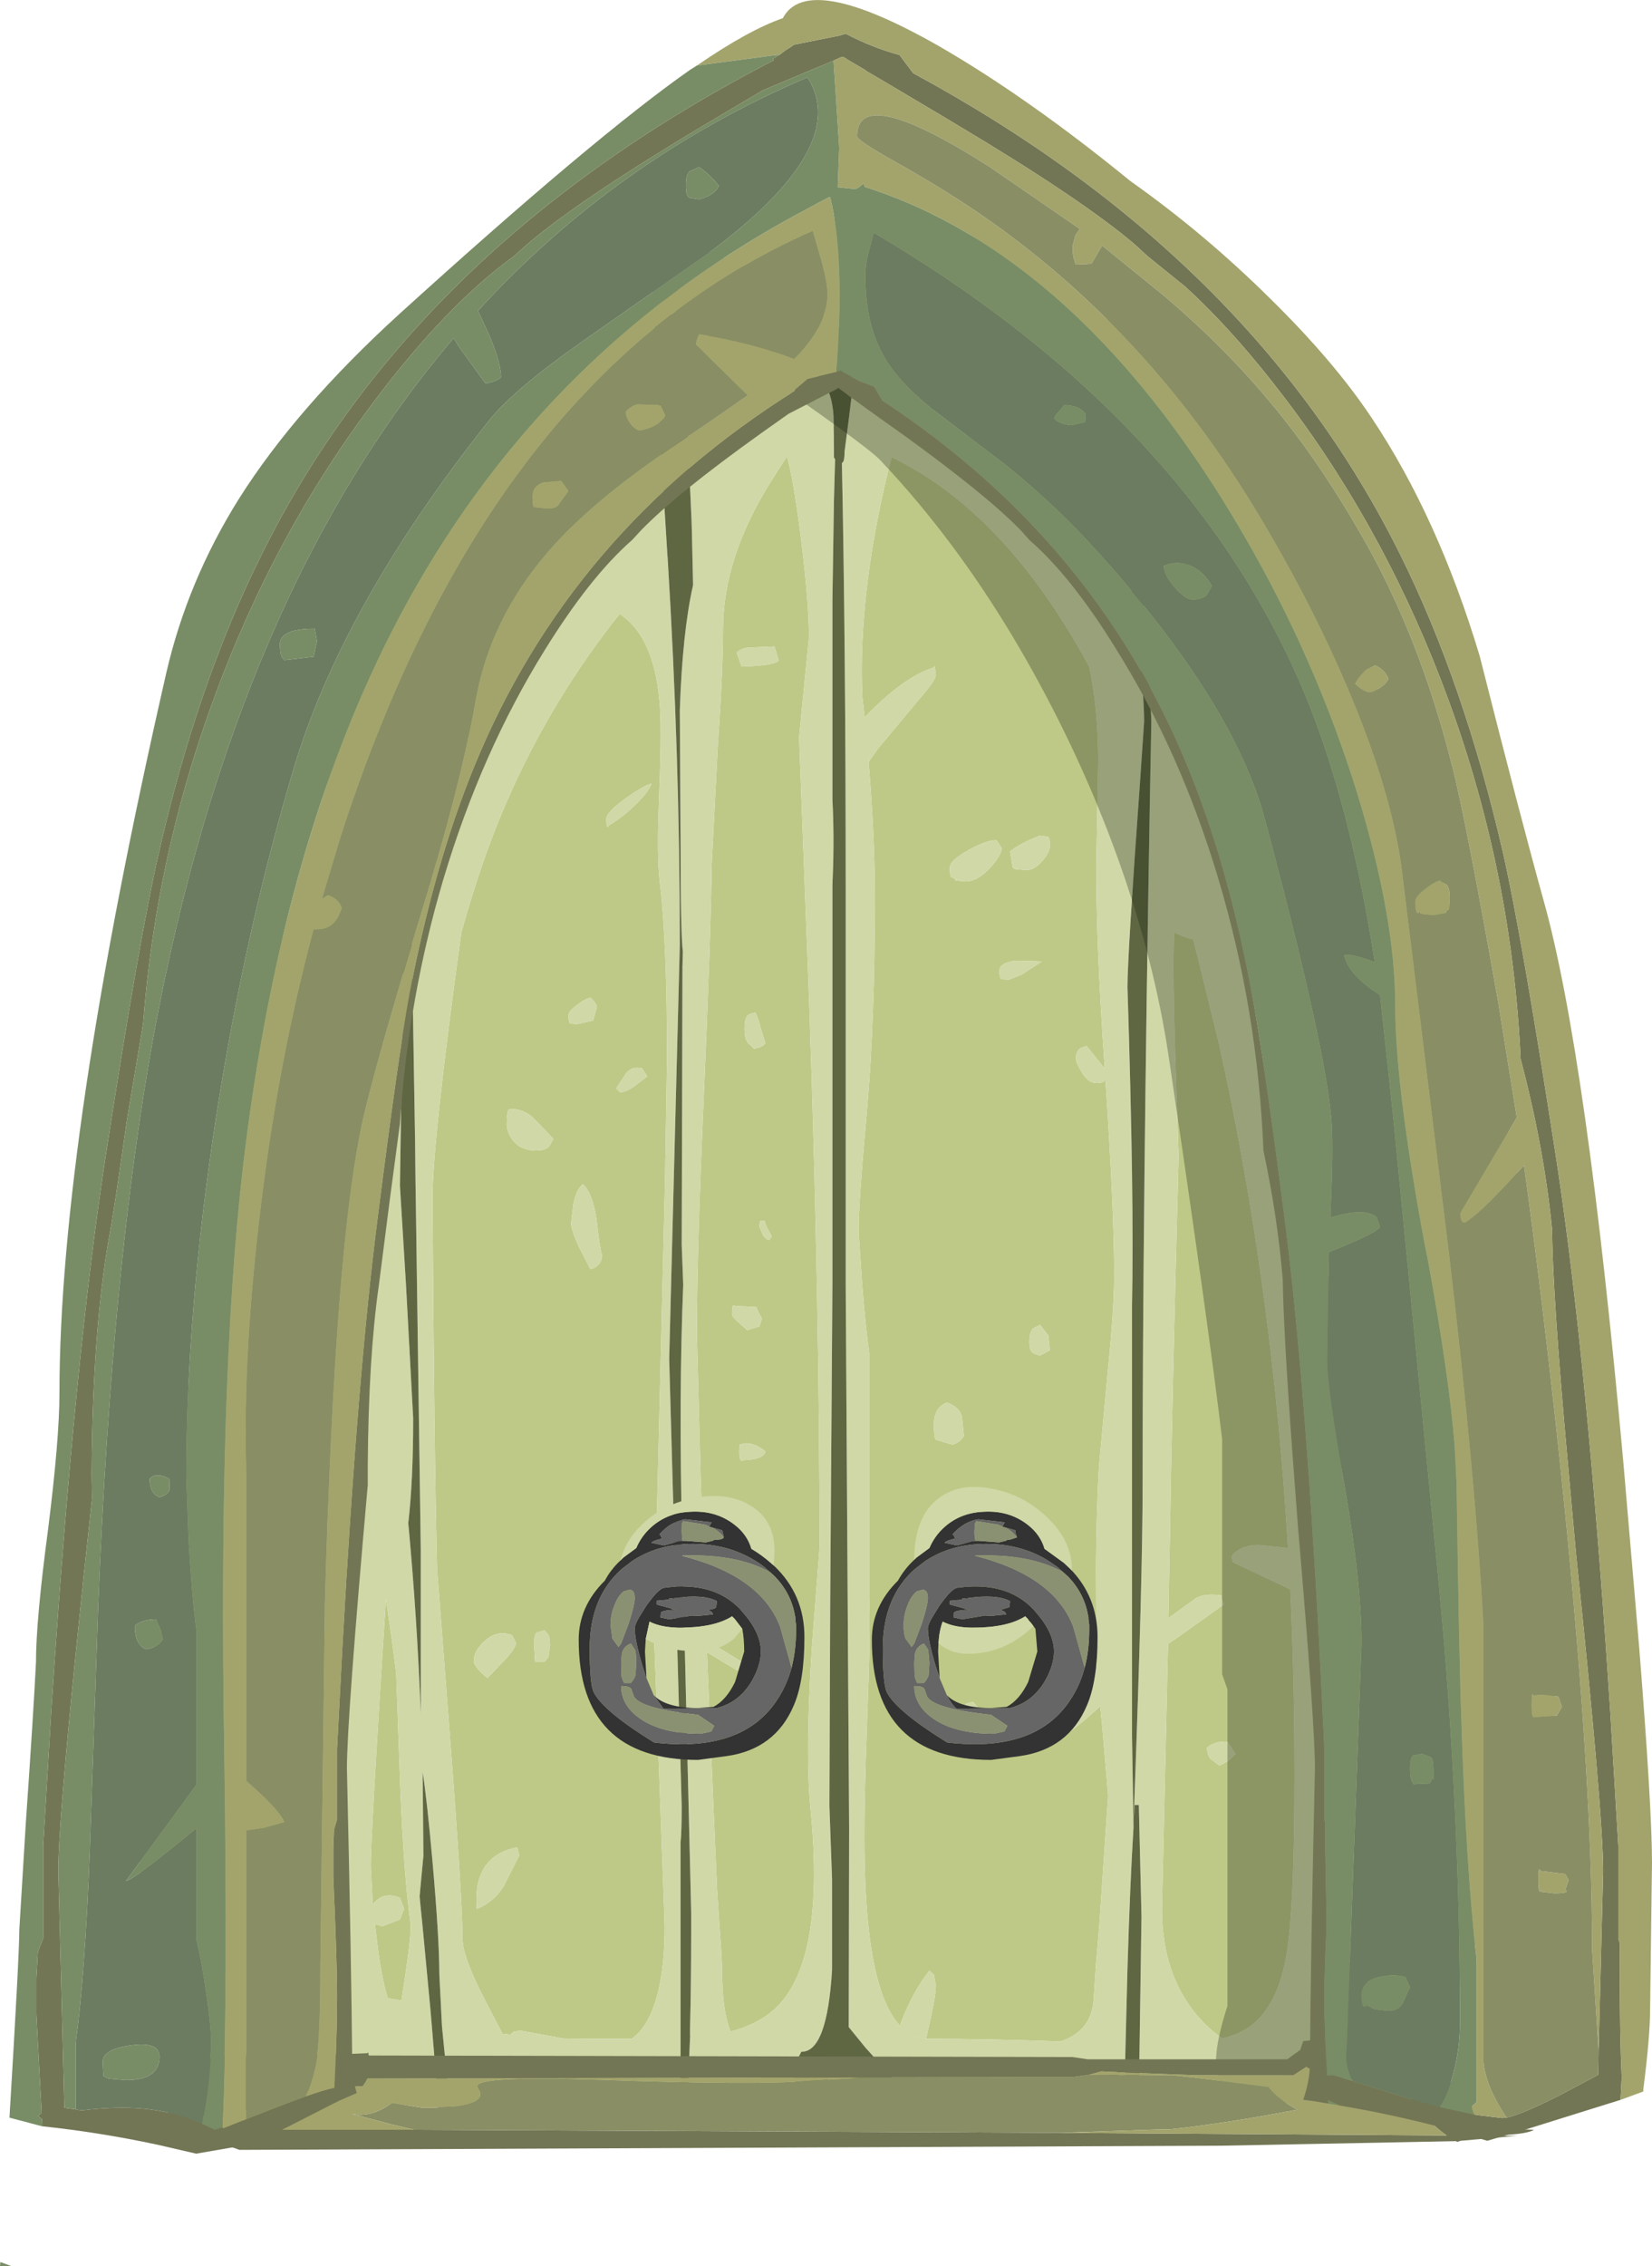 <?xml version="1.0" encoding="UTF-8" standalone="no"?>
<svg xmlns:ffdec="https://www.free-decompiler.com/flash" xmlns:xlink="http://www.w3.org/1999/xlink" ffdec:objectType="shape" height="299.0px" width="218.1px" xmlns="http://www.w3.org/2000/svg">
  <g transform="matrix(1.0, 0.0, 0.0, 1.0, 108.8, 190.2)">
    <path d="M38.5 83.45 L39.0 82.75 38.65 84.6 38.15 84.85 Q37.6 84.9 37.6 83.8 L37.45 83.15 Q37.6 83.45 38.5 83.45" fill="#000000" fill-rule="evenodd" stroke="none"/>
    <path d="M-18.0 -132.65 L-19.05 -148.55 -21.3 -148.85 Q-22.4 -148.55 -22.4 -147.25 L-21.45 -129.25 -26.95 -123.0 Q-39.15 -109.5 -46.85 -93.05 -51.05 -84.15 -54.55 -72.75 L-54.75 -84.0 -55.3 -84.0 -55.45 -69.8 -57.4 -62.8 Q-61.85 -46.15 -65.15 4.3 -67.7 42.45 -67.7 55.9 L-67.65 60.65 Q-67.4 66.1 -66.5 70.7 -63.65 85.2 -55.3 85.2 L-51.15 84.85 -50.95 87.75 -76.0 86.5 Q-80.45 85.7 -84.7 82.55 -88.7 79.6 -89.05 77.4 -90.3 70.85 -90.3 57.55 -90.3 38.05 -86.25 8.25 -82.0 -23.05 -74.95 -52.8 -67.05 -86.05 -57.75 -108.4 -47.1 -133.9 -35.95 -141.45 -28.1 -146.85 -18.7 -152.3 -5.85 -159.8 -0.35 -161.05 11.55 -163.8 24.55 -156.6 28.4 -154.45 34.3 -150.2 40.3 -145.9 42.4 -144.7 58.65 -134.95 65.6 -120.6 67.95 -115.8 70.35 -108.05 73.5 -97.8 74.35 -95.45 83.3 -71.35 89.0 -47.1 95.9 -17.8 95.9 3.4 95.9 10.3 96.65 25.25 96.8 38.6 93.85 47.25 87.8 64.95 80.9 75.15 72.9 86.95 64.75 86.95 60.85 86.95 53.35 88.3 L41.0 89.65 29.0 88.75 22.75 87.85 -14.9 88.85 -14.85 88.2 Q-14.85 88.0 -41.3 87.85 L-49.3 87.8 -49.7 84.75 Q-47.25 84.6 -46.25 84.75 L-38.95 85.55 -31.9 86.15 -18.9 85.9 -18.8 86.6 -18.6 87.55 -18.1 87.55 -18.0 85.85 Q-9.95 85.15 -4.95 82.45 L-3.55 81.65 -4.0 83.55 -3.75 84.75 -3.5 84.85 -1.65 85.1 Q0.55 85.1 1.25 83.1 L2.0 84.15 2.75 83.85 3.2 83.65 3.2 83.45 Q4.75 85.25 7.0 85.4 9.8 86.5 13.8 86.5 L40.45 87.35 Q52.6 87.6 58.15 85.15 65.0 82.05 67.95 72.85 70.95 63.3 70.95 43.45 70.95 27.95 67.15 -7.7 63.5 -41.7 61.05 -52.2 57.7 -66.75 54.85 -75.95 50.6 -89.5 45.15 -99.75 L42.8 -103.65 40.3 -132.1 39.55 -132.1 39.35 -127.05 Q39.35 -121.85 40.8 -110.7 L41.45 -105.6 36.85 -111.75 27.8 -123.35 Q26.55 -125.1 22.1 -129.4 17.7 -133.7 16.45 -135.45 11.35 -141.2 5.85 -139.3 4.65 -138.85 3.65 -138.1 L3.65 -138.75 3.55 -140.7 2.95 -142.1 Q2.4 -141.75 1.5 -141.7 L0.0 -145.75 Q-2.0 -148.4 -3.35 -148.15 -4.4 -147.95 -5.4 -145.75 L-7.3 -141.45 Q-8.5 -138.9 -9.95 -138.05 -14.85 -135.25 -18.0 -132.65 M-6.85 -126.95 L-4.9 -130.0 Q-4.0 -126.75 -3.05 -119.15 -2.0 -110.7 -2.0 -106.1 L-2.65 -99.5 -3.3 -92.9 -1.95 -57.35 Q-0.6 -18.35 -0.6 14.0 L-1.65 27.65 Q-2.5 41.5 -1.8 48.35 0.4 70.35 -7.7 75.8 -9.6 77.1 -12.35 77.85 -13.35 75.35 -13.45 71.05 -13.45 68.7 -13.75 64.9 L-14.15 58.85 -15.2 34.35 -15.5 27.0 -15.45 27.8 -11.55 30.15 Q-11.1 30.1 -10.95 29.85 L-10.65 29.2 -15.55 26.2 -16.3 4.65 -16.8 -14.15 Q-16.8 -25.1 -15.9 -45.25 -14.95 -67.1 -14.85 -76.0 L-14.05 -91.55 Q-13.35 -101.85 -13.35 -107.15 -13.35 -116.75 -6.85 -126.95 M-17.7 77.35 L-17.7 78.15 -17.5 78.65 -17.65 78.65 -17.7 78.65 -17.7 77.35 M-10.2 -56.1 Q-10.5 -55.65 -10.5 -54.4 -10.5 -53.25 -10.1 -52.65 L-9.25 -51.85 Q-8.55 -51.95 -8.05 -52.25 L-7.75 -52.55 -8.45 -54.8 Q-8.75 -56.1 -9.1 -56.6 -9.95 -56.45 -10.2 -56.1 M-30.85 -58.6 Q-31.85 -58.25 -32.75 -57.5 -33.75 -56.75 -33.75 -56.25 -33.75 -55.2 -33.45 -55.15 L-32.55 -55.1 -30.5 -55.55 -30.0 -57.3 Q-30.0 -57.75 -30.85 -58.6 M-22.8 -86.8 Q-23.75 -86.6 -26.15 -84.9 -28.75 -83.05 -28.75 -82.15 -28.75 -81.05 -28.55 -81.1 L-28.35 -81.35 Q-26.65 -82.35 -25.05 -83.9 -23.25 -85.6 -22.8 -86.8 M-21.65 -96.55 Q-21.45 -93.05 -21.8 -84.7 -22.1 -77.15 -21.7 -73.9 -20.7 -65.7 -20.75 -49.9 L-21.0 -34.45 -22.3 18.95 Q-24.5 17.9 -27.45 16.6 L-28.05 16.8 -22.35 21.9 -22.45 25.35 -21.15 60.95 -21.05 64.0 Q-21.05 67.55 -21.5 70.5 -22.5 76.75 -25.4 78.8 L-31.2 78.8 -34.45 78.75 -39.95 77.75 Q-41.0 77.75 -41.15 78.0 L-41.35 78.2 -41.35 78.25 -42.45 78.15 -44.8 73.65 Q-47.75 67.95 -47.75 65.5 -47.75 60.55 -49.4 38.95 L-51.1 16.8 Q-51.5 0.4 -51.7 -32.1 -51.7 -39.65 -47.9 -67.15 -45.1 -77.2 -41.85 -84.55 -36.05 -97.85 -27.0 -109.2 -22.2 -106.1 -21.65 -96.55 M-11.2 -103.15 L-10.9 -102.25 Q-6.45 -102.4 -6.0 -103.05 L-6.55 -104.9 -10.15 -104.75 Q-11.0 -104.6 -11.55 -104.1 L-11.2 -103.15 M-8.9 -17.75 L-11.8 -17.9 -11.95 -18.0 Q-12.15 -17.9 -12.15 -16.8 -12.15 -16.5 -11.55 -15.95 L-10.15 -14.7 -8.55 -15.2 -8.2 -16.25 Q-8.9 -17.35 -8.9 -17.75 M-33.4 -28.85 Q-33.4 -27.95 -32.4 -25.75 L-30.85 -22.75 Q-29.5 -23.05 -29.3 -24.5 -29.65 -25.6 -30.05 -29.35 -30.6 -32.85 -31.85 -33.95 -32.7 -33.3 -33.1 -31.35 L-33.4 -28.85 M-27.45 -46.6 L-26.95 -46.1 Q-26.25 -46.05 -24.95 -46.95 L-23.35 -48.2 -24.05 -49.25 Q-25.3 -49.55 -26.1 -48.65 L-27.45 -46.6 M-6.9 -27.1 Q-7.65 -28.25 -7.85 -29.1 L-8.45 -29.1 -8.55 -28.4 -8.05 -27.2 Q-7.6 -26.6 -7.25 -26.6 L-6.9 -27.1 M-41.9 -41.9 Q-41.9 -40.9 -41.2 -39.9 -40.15 -38.4 -37.95 -38.4 -36.8 -38.4 -36.25 -39.0 L-35.75 -39.95 -38.15 -42.45 Q-39.45 -43.9 -41.55 -43.9 -41.9 -43.65 -41.9 -41.9 M48.75 -66.25 L52.1 -52.65 Q59.15 -21.0 61.25 14.05 L57.4 13.65 Q55.0 13.65 53.8 15.1 L53.95 15.9 60.6 19.05 61.55 19.5 Q62.1 31.6 62.1 44.1 62.1 61.8 61.0 68.0 59.6 75.6 55.1 77.85 54.05 78.4 52.55 78.75 L51.2 77.7 Q44.6 71.9 44.6 61.65 L45.4 26.7 47.0 25.6 52.75 21.5 52.4 20.55 Q52.9 20.2 51.15 20.2 49.75 20.2 48.9 20.8 L45.45 23.3 45.65 12.5 Q45.9 -4.25 46.8 -37.6 L46.4 -49.5 Q46.0 -61.4 46.2 -67.2 47.6 -66.5 48.75 -66.25 M14.6 -102.3 L14.4 -102.1 Q10.45 -100.85 5.35 -95.55 L5.05 -98.2 Q4.4 -112.15 8.9 -129.9 23.95 -122.65 35.0 -102.25 36.15 -97.0 36.2 -89.9 L35.95 -76.7 Q35.85 -66.45 37.05 -49.2 L34.65 -52.2 33.95 -51.95 Q33.25 -51.6 33.25 -50.55 33.25 -50.0 33.95 -48.85 34.85 -47.3 35.95 -47.3 36.85 -47.3 37.15 -47.7 38.3 -30.45 38.3 -22.05 38.3 -17.6 37.45 -9.25 L36.3 3.15 Q35.95 9.0 35.9 16.3 L35.95 29.1 36.0 30.1 35.35 30.85 30.0 34.5 Q25.1 37.8 25.1 38.85 L25.5 39.25 27.8 40.65 Q31.5 39.6 36.45 34.9 L36.75 37.9 37.5 46.7 37.0 54.05 36.3 64.3 35.9 68.9 35.6 73.5 Q35.35 77.8 31.2 79.15 21.55 78.8 13.8 78.8 5.8 78.8 5.35 55.4 5.2 49.1 5.7 36.15 6.15 24.45 5.95 20.7 L5.95 -11.7 Q5.45 -15.25 5.0 -21.0 L4.55 -27.8 Q4.55 -31.65 5.65 -43.6 6.7 -55.55 6.7 -71.9 6.7 -80.0 5.8 -90.45 L5.9 -89.7 7.05 -91.35 12.3 -97.65 Q14.75 -100.45 14.75 -101.15 L14.6 -102.3 M14.75 71.8 L14.5 70.35 13.9 69.8 Q11.65 72.65 10.0 77.05 11.45 78.65 13.45 78.8 14.75 73.3 14.75 71.8 M19.65 34.35 L18.8 34.55 Q18.45 34.75 18.45 35.85 18.45 36.4 19.3 37.8 L20.35 39.45 21.5 39.25 21.5 38.85 Q22.0 36.9 19.65 34.35 M53.25 39.6 Q51.5 39.5 50.55 40.4 50.55 41.2 51.0 41.85 L52.2 42.75 53.4 42.1 54.3 41.2 53.25 39.6 M28.5 -15.4 L27.55 -14.9 Q27.1 -14.35 27.1 -13.2 27.1 -12.05 27.5 -11.75 27.75 -11.55 28.5 -11.35 L29.25 -11.75 29.8 -12.05 29.6 -14.0 28.5 -15.4 M16.25 -5.15 Q14.5 -4.55 14.5 -2.25 14.5 -0.5 14.75 -0.25 L16.95 0.4 Q17.9 0.15 18.45 -0.75 L18.2 -3.2 Q18.0 -4.45 16.25 -5.15 M26.05 -61.6 L28.75 -63.35 25.35 -63.45 Q23.15 -63.2 23.15 -62.1 23.15 -61.05 23.45 -61.0 L24.4 -60.95 26.05 -61.6 M24.9 -75.75 L25.15 -75.55 26.75 -75.4 Q27.7 -75.4 28.75 -76.55 29.8 -77.7 29.8 -78.65 29.8 -79.75 29.5 -79.8 L28.5 -79.95 Q25.8 -78.9 24.55 -77.85 L24.9 -75.75 M22.0 -75.8 Q23.45 -77.45 23.45 -78.3 L22.75 -79.35 Q21.4 -79.35 19.0 -78.0 16.6 -76.65 16.6 -75.75 16.6 -74.65 16.75 -74.5 L17.3 -74.25 17.3 -74.05 18.6 -73.9 Q20.3 -73.9 22.0 -75.8 M-45.85 61.65 Q-43.7 60.8 -42.35 58.75 L-40.25 54.6 -40.5 53.55 Q-43.45 54.05 -44.85 56.2 -45.9 57.9 -45.9 60.35 L-45.85 61.65 M-41.2 25.55 Q-43.15 24.8 -44.8 26.3 -46.25 27.6 -46.25 28.95 -46.25 29.7 -44.45 31.2 L-42.4 29.05 Q-40.95 27.6 -40.65 26.6 L-41.2 25.55 M-57.1 25.9 L-56.5 30.5 -56.05 42.9 Q-55.65 54.85 -54.8 62.05 L-54.6 63.6 -54.6 64.4 Q-54.6 66.15 -55.8 73.75 L-57.6 73.45 Q-58.35 71.1 -58.9 67.0 L-59.3 63.65 -58.35 63.95 -56.0 63.05 -55.45 61.65 -56.0 60.2 Q-57.8 59.45 -59.05 60.5 L-59.6 61.05 -59.85 56.0 Q-59.85 51.65 -57.85 20.75 L-57.1 25.9 M-36.4 25.5 L-36.9 24.9 -37.95 25.2 Q-38.3 25.55 -38.3 26.75 L-38.15 29.05 -36.9 29.05 -36.4 28.45 -36.2 26.95 Q-36.2 25.8 -36.4 25.5 M-7.75 1.3 Q-8.6 0.6 -9.45 0.35 -10.35 0.1 -10.9 0.35 L-11.15 0.4 -11.2 1.3 Q-11.2 2.4 -10.9 2.55 L-10.65 2.45 Q-7.95 2.35 -7.75 1.3" fill="#bfc987" fill-rule="evenodd" stroke="none"/>
    <path d="M-18.0 -132.65 Q-14.85 -135.25 -9.95 -138.05 -8.5 -138.9 -7.3 -141.45 L-5.4 -145.75 Q-4.4 -147.95 -3.35 -148.15 -2.0 -148.4 0.0 -145.75 L1.5 -141.7 0.5 -141.7 -1.65 -141.45 -1.35 -141.1 -1.1 -141.55 -0.7 -140.2 -0.6 -140.0 Q0.85 -139.15 1.2 -135.9 L1.25 -135.2 1.3 -131.05 1.3 -129.85 1.45 -129.6 1.3 -124.2 1.1 -111.1 1.1 -84.7 Q1.35 -79.8 1.15 -74.75 L1.1 -73.5 1.1 -21.0 0.8 22.15 0.7 48.05 1.05 57.75 1.05 69.7 Q0.4 80.5 -2.95 80.5 L-3.0 80.5 -3.45 81.35 -3.55 81.65 -4.95 82.45 Q-9.95 85.15 -18.0 85.85 L-17.7 78.65 -17.65 78.65 -17.5 78.65 -17.7 78.15 -17.7 77.35 Q-17.55 71.7 -17.55 64.55 L-17.55 64.25 -17.55 63.95 -17.55 63.35 -17.55 62.7 -17.55 62.4 -17.55 62.1 -18.75 12.5 Q-19.2 -6.0 -18.6 -20.7 L-18.8 -25.95 -18.7 -62.65 -18.65 -64.55 -18.65 -64.65 Q-18.95 -67.05 -18.95 -79.15 L-19.05 -96.5 Q-18.7 -106.85 -17.3 -113.0 L-17.45 -119.8 -17.5 -121.5 -18.0 -132.65 M3.65 -138.1 Q4.65 -138.85 5.85 -139.3 11.35 -141.2 16.45 -135.45 17.7 -133.7 22.1 -129.4 26.55 -125.1 27.8 -123.35 L36.85 -111.75 41.45 -105.6 Q42.25 -98.45 42.25 -95.0 L41.75 -87.6 Q40.05 -64.05 40.05 -60.0 40.95 -31.85 40.65 -18.0 L40.65 38.9 40.85 50.9 Q40.4 58.05 40.05 69.6 L39.8 79.5 39.7 83.8 39.8 85.75 Q40.0 86.4 40.65 86.95 L41.55 86.6 41.65 79.6 41.9 62.65 41.55 47.95 41.0 47.95 40.85 50.15 40.95 47.65 Q42.05 17.9 42.05 5.75 42.05 -29.65 43.0 -84.25 L43.2 -95.0 42.8 -103.65 45.15 -99.75 Q50.6 -89.5 54.85 -75.95 57.7 -66.75 61.05 -52.2 63.5 -41.7 67.15 -7.7 70.95 27.95 70.95 43.45 70.95 63.3 67.95 72.85 65.0 82.05 58.15 85.15 52.6 87.6 40.45 87.35 L13.8 86.5 Q9.8 86.5 7.0 85.4 L7.35 85.4 7.4 85.4 Q8.55 85.4 8.75 85.0 L8.9 83.8 5.45 79.95 3.25 77.25 3.3 51.0 2.85 -20.7 2.85 -73.15 Q2.85 -104.6 2.35 -129.1 L2.5 -129.25 Q2.7 -129.5 2.7 -130.6 L3.2 -134.45 3.65 -138.1 M-18.9 85.9 L-31.9 86.15 -38.95 85.55 -46.25 84.75 Q-47.25 84.6 -49.7 84.75 L-50.45 77.15 -50.8 70.25 Q-50.8 65.65 -51.7 55.4 -52.45 47.05 -53.0 43.6 L-52.9 54.65 -53.3 58.9 -53.4 60.0 -53.35 60.55 -53.3 61.1 -53.05 63.55 -52.0 74.65 -51.8 76.95 -51.15 84.85 -55.3 85.2 Q-63.65 85.2 -66.5 70.7 -67.4 66.1 -67.65 60.65 L-67.7 55.9 Q-67.7 42.45 -65.15 4.3 -61.85 -46.15 -57.4 -62.8 L-55.45 -69.8 -56.0 -33.75 -55.2 -20.7 -54.25 -3.05 Q-54.25 5.2 -54.9 10.75 -53.75 23.0 -53.25 35.9 L-53.25 14.25 -53.95 -34.8 -54.0 -39.6 -54.55 -72.75 Q-51.05 -84.15 -46.85 -93.05 -39.15 -109.5 -26.95 -123.0 L-21.45 -129.25 -20.7 -117.15 -20.65 -116.5 Q-19.05 -90.45 -19.05 -65.6 L-20.45 -10.9 -18.8 48.1 Q-18.8 51.45 -18.95 52.9 L-18.95 85.55 -18.9 85.9 M-6.85 -126.95 Q-13.35 -116.75 -13.35 -107.15 -13.35 -101.85 -14.05 -91.55 L-14.85 -76.0 Q-14.95 -67.1 -15.9 -45.25 -16.8 -25.1 -16.8 -14.15 L-16.3 4.65 -15.55 26.2 -10.65 29.2 -10.95 29.85 Q-11.1 30.1 -11.55 30.15 L-15.45 27.8 -15.5 27.0 -15.2 34.35 -14.15 58.85 -13.75 64.9 Q-13.45 68.7 -13.45 71.05 -13.35 75.35 -12.35 77.85 -9.6 77.1 -7.7 75.8 0.4 70.35 -1.8 48.35 -2.5 41.5 -1.65 27.65 L-0.6 14.0 Q-0.6 -18.35 -1.95 -57.35 L-3.3 -92.9 -2.65 -99.5 -2.0 -106.1 Q-2.0 -110.7 -3.05 -119.15 -4.0 -126.75 -4.9 -130.0 L-6.85 -126.95 M-11.2 -103.15 L-11.55 -104.1 Q-11.0 -104.6 -10.15 -104.75 L-6.55 -104.9 -6.0 -103.05 Q-6.45 -102.4 -10.9 -102.25 L-11.2 -103.15 M-21.65 -96.55 Q-22.2 -106.1 -27.0 -109.2 -36.05 -97.85 -41.85 -84.55 -45.1 -77.2 -47.9 -67.15 -51.7 -39.65 -51.7 -32.1 -51.5 0.4 -51.1 16.8 L-49.4 38.95 Q-47.75 60.55 -47.75 65.5 -47.75 67.95 -44.8 73.65 L-42.45 78.15 -41.35 78.25 -41.35 78.2 -41.15 78.0 Q-41.0 77.75 -39.95 77.75 L-34.45 78.75 -31.2 78.8 -25.4 78.8 Q-22.5 76.75 -21.5 70.5 -21.05 67.55 -21.05 64.0 L-21.15 60.95 -22.45 25.35 -22.35 21.9 -28.05 16.8 -27.45 16.6 Q-24.5 17.9 -22.3 18.95 L-21.0 -34.45 -20.75 -49.9 Q-20.7 -65.7 -21.7 -73.9 -22.1 -77.15 -21.8 -84.7 -21.45 -93.05 -21.65 -96.55 M-22.8 -86.8 Q-23.25 -85.6 -25.05 -83.9 -26.65 -82.35 -28.35 -81.35 L-28.55 -81.1 Q-28.75 -81.05 -28.75 -82.15 -28.75 -83.05 -26.15 -84.9 -23.75 -86.6 -22.8 -86.8 M-30.85 -58.6 Q-30.0 -57.75 -30.0 -57.3 L-30.5 -55.55 -32.55 -55.1 -33.45 -55.15 Q-33.75 -55.2 -33.75 -56.25 -33.75 -56.75 -32.75 -57.5 -31.85 -58.25 -30.85 -58.6 M-10.2 -56.1 Q-9.95 -56.45 -9.1 -56.6 -8.75 -56.1 -8.45 -54.8 L-7.75 -52.55 -8.05 -52.25 Q-8.55 -51.95 -9.25 -51.85 L-10.1 -52.65 Q-10.5 -53.25 -10.5 -54.4 -10.5 -55.65 -10.2 -56.1 M-41.9 -41.9 Q-41.9 -43.65 -41.55 -43.9 -39.45 -43.9 -38.15 -42.45 L-35.75 -39.95 -36.25 -39.0 Q-36.8 -38.4 -37.95 -38.4 -40.15 -38.4 -41.2 -39.9 -41.9 -40.9 -41.9 -41.9 M-6.9 -27.1 L-7.25 -26.6 Q-7.6 -26.6 -8.05 -27.2 L-8.55 -28.4 -8.45 -29.1 -7.85 -29.1 Q-7.65 -28.25 -6.9 -27.1 M-27.45 -46.6 L-26.1 -48.65 Q-25.3 -49.55 -24.05 -49.25 L-23.35 -48.2 -24.95 -46.95 Q-26.25 -46.05 -26.95 -46.1 L-27.45 -46.6 M-33.4 -28.85 L-33.1 -31.35 Q-32.7 -33.3 -31.85 -33.95 -30.6 -32.85 -30.05 -29.35 -29.65 -25.6 -29.3 -24.5 -29.5 -23.05 -30.85 -22.75 L-32.4 -25.75 Q-33.4 -27.95 -33.4 -28.85 M-8.9 -17.75 Q-8.9 -17.35 -8.2 -16.25 L-8.55 -15.2 -10.15 -14.7 -11.55 -15.95 Q-12.15 -16.5 -12.15 -16.8 -12.15 -17.9 -11.95 -18.0 L-11.8 -17.9 -8.9 -17.75 M14.6 -102.3 L14.75 -101.15 Q14.75 -100.45 12.3 -97.65 L7.05 -91.35 5.9 -89.7 5.8 -90.45 Q6.7 -80.0 6.7 -71.9 6.7 -55.55 5.65 -43.6 4.55 -31.65 4.55 -27.8 L5.0 -21.0 Q5.45 -15.25 5.95 -11.7 L5.95 20.7 Q6.15 24.45 5.7 36.15 5.2 49.1 5.35 55.4 5.8 78.8 13.8 78.8 21.55 78.8 31.2 79.15 35.35 77.8 35.6 73.5 L35.9 68.9 36.3 64.3 37.0 54.05 37.5 46.7 36.75 37.9 36.45 34.9 Q31.5 39.6 27.8 40.65 L25.5 39.25 25.1 38.85 Q25.1 37.8 30.0 34.5 L35.35 30.85 36.0 30.1 35.95 29.1 35.9 16.3 Q35.95 9.0 36.3 3.15 L37.45 -9.25 Q38.3 -17.6 38.3 -22.05 38.3 -30.45 37.15 -47.7 36.85 -47.3 35.95 -47.3 34.85 -47.3 33.95 -48.85 33.25 -50.0 33.25 -50.55 33.25 -51.6 33.95 -51.95 L34.65 -52.2 37.05 -49.2 Q35.85 -66.45 35.95 -76.7 L36.2 -89.9 Q36.15 -97.0 35.0 -102.25 23.95 -122.65 8.9 -129.9 4.4 -112.15 5.05 -98.2 L5.35 -95.55 Q10.45 -100.85 14.4 -102.1 L14.6 -102.3 M48.75 -66.25 Q47.6 -66.5 46.2 -67.2 46.0 -61.4 46.4 -49.5 L46.8 -37.6 Q45.9 -4.25 45.65 12.5 L45.45 23.3 48.9 20.8 Q49.75 20.2 51.15 20.2 52.9 20.2 52.4 20.55 L52.75 21.5 47.0 25.6 45.4 26.7 44.6 61.65 Q44.6 71.9 51.2 77.7 L52.55 78.75 Q54.05 78.4 55.1 77.85 59.6 75.6 61.0 68.0 62.1 61.8 62.1 44.1 62.1 31.6 61.55 19.5 L60.6 19.05 53.95 15.9 53.8 15.1 Q55.0 13.65 57.4 13.65 L61.25 14.05 Q59.15 -21.0 52.1 -52.65 L48.75 -66.25 M22.0 -75.8 Q20.3 -73.9 18.6 -73.9 L17.3 -74.05 17.3 -74.25 16.75 -74.5 Q16.6 -74.65 16.6 -75.75 16.6 -76.65 19.0 -78.0 21.4 -79.35 22.75 -79.35 L23.45 -78.3 Q23.45 -77.45 22.0 -75.8 M24.9 -75.75 L24.55 -77.85 Q25.8 -78.9 28.5 -79.95 L29.5 -79.8 Q29.8 -79.75 29.8 -78.65 29.8 -77.7 28.75 -76.55 27.7 -75.4 26.75 -75.4 L25.15 -75.55 24.9 -75.75 M26.05 -61.6 L24.4 -60.95 23.45 -61.0 Q23.15 -61.05 23.15 -62.1 23.15 -63.2 25.35 -63.45 L28.75 -63.35 26.05 -61.6 M16.25 -5.15 Q18.0 -4.45 18.2 -3.2 L18.45 -0.75 Q17.9 0.15 16.95 0.4 L14.75 -0.25 Q14.5 -0.5 14.5 -2.25 14.5 -4.55 16.25 -5.15 M28.5 -15.4 L29.6 -14.0 29.8 -12.05 29.25 -11.75 28.5 -11.35 Q27.75 -11.55 27.5 -11.75 27.1 -12.05 27.1 -13.2 27.1 -14.35 27.55 -14.9 L28.5 -15.4 M53.25 39.6 L54.3 41.2 53.4 42.1 52.2 42.75 51.0 41.85 Q50.55 41.2 50.55 40.4 51.5 39.5 53.25 39.6 M19.65 34.35 Q22.0 36.9 21.5 38.85 L21.5 39.25 20.35 39.45 19.3 37.8 Q18.45 36.4 18.45 35.85 18.45 34.75 18.8 34.55 L19.65 34.35 M14.75 71.8 Q14.75 73.3 13.45 78.8 11.45 78.65 10.0 77.05 11.65 72.65 13.9 69.8 L14.5 70.35 14.75 71.8 M38.5 83.45 Q37.6 83.45 37.45 83.15 L37.6 83.8 Q37.6 84.9 38.15 84.85 L38.65 84.6 39.0 82.75 38.5 83.45 M-7.75 1.3 Q-7.95 2.35 -10.65 2.45 L-10.9 2.55 Q-11.2 2.4 -11.2 1.3 L-11.15 0.4 -10.9 0.35 Q-10.35 0.1 -9.45 0.35 -8.6 0.6 -7.75 1.3 M-36.4 25.5 Q-36.2 25.8 -36.2 26.95 L-36.4 28.45 -36.9 29.05 -38.15 29.05 -38.3 26.75 Q-38.3 25.55 -37.95 25.2 L-36.9 24.9 -36.4 25.5 M-57.1 25.9 L-57.85 20.75 Q-59.85 51.65 -59.85 56.0 L-59.6 61.05 -59.05 60.5 Q-57.8 59.45 -56.0 60.2 L-55.45 61.65 -56.0 63.05 -58.35 63.95 -59.3 63.65 -58.9 67.0 Q-58.35 71.1 -57.6 73.45 L-55.8 73.75 Q-54.6 66.15 -54.6 64.4 L-54.6 63.6 -54.8 62.05 Q-55.65 54.85 -56.05 42.9 L-56.5 30.5 -57.1 25.9 M-41.2 25.55 L-40.65 26.6 Q-40.95 27.6 -42.4 29.05 L-44.45 31.2 Q-46.25 29.7 -46.25 28.95 -46.25 27.6 -44.8 26.3 -43.15 24.8 -41.2 25.55 M-45.85 61.65 L-45.9 60.35 Q-45.9 57.9 -44.85 56.2 -43.45 54.05 -40.5 53.55 L-40.25 54.6 -42.35 58.75 Q-43.7 60.8 -45.85 61.65" fill="#d0d8a7" fill-rule="evenodd" stroke="none"/>
    <path d="M-21.45 -129.25 L-22.4 -147.25 Q-22.4 -148.55 -21.3 -148.85 L-19.05 -148.55 -18.0 -132.65 -17.5 -121.5 -17.45 -119.8 -17.3 -113.0 Q-18.7 -106.85 -19.05 -96.5 L-18.95 -79.15 Q-18.95 -67.05 -18.65 -64.65 L-18.65 -64.55 -18.7 -62.65 -18.8 -25.95 -18.6 -20.7 Q-19.2 -6.0 -18.75 12.5 L-17.55 62.1 -17.55 62.4 -17.55 62.7 -17.55 63.35 -17.55 63.95 -17.55 64.25 -17.55 64.55 Q-17.55 71.7 -17.7 77.35 L-17.7 78.65 -18.0 85.85 -18.1 87.55 -18.6 87.55 -18.8 86.6 -18.9 85.9 -18.95 85.55 -18.95 52.9 Q-18.8 51.45 -18.8 48.1 L-20.45 -10.9 -19.05 -65.6 Q-19.05 -90.45 -20.65 -116.5 L-20.7 -117.15 -21.45 -129.25 M1.5 -141.7 Q2.4 -141.75 2.95 -142.1 L3.55 -140.7 3.65 -138.75 3.65 -138.1 3.2 -134.45 2.7 -130.6 Q2.7 -129.5 2.5 -129.25 L2.35 -129.1 Q2.85 -104.6 2.85 -73.15 L2.85 -20.7 3.3 51.0 3.25 77.25 5.45 79.95 8.9 83.8 8.75 85.0 Q8.55 85.4 7.4 85.4 L7.35 85.4 7.0 85.4 Q4.75 85.25 3.2 83.45 L3.2 83.65 2.75 83.85 2.0 84.15 1.25 83.1 Q0.55 85.1 -1.65 85.1 L-3.5 84.85 -3.75 84.75 -4.0 83.55 -3.55 81.65 -3.45 81.35 -3.0 80.5 -2.95 80.5 Q0.4 80.5 1.05 69.7 L1.05 57.75 0.7 48.05 0.8 22.15 1.1 -21.0 1.1 -73.5 1.15 -74.75 Q1.35 -79.8 1.1 -84.7 L1.1 -111.1 1.3 -124.2 1.45 -129.6 1.3 -129.85 1.3 -131.05 1.25 -135.2 1.2 -135.9 Q0.85 -139.15 -0.6 -140.0 L-0.7 -140.2 -1.1 -141.55 -1.35 -141.1 -1.65 -141.45 0.5 -141.7 1.5 -141.7 M41.45 -105.6 L40.8 -110.7 Q39.35 -121.85 39.35 -127.05 L39.55 -132.1 40.3 -132.1 42.8 -103.65 43.2 -95.0 43.0 -84.25 Q42.05 -29.65 42.05 5.75 42.05 17.9 40.95 47.65 L40.85 50.15 41.0 47.95 41.55 47.95 41.9 62.65 41.65 79.6 41.55 86.6 40.65 86.95 Q40.0 86.4 39.8 85.75 L39.7 83.8 39.8 79.5 40.05 69.6 Q40.4 58.05 40.85 50.9 L40.65 38.9 40.65 -18.0 Q40.95 -31.85 40.05 -60.0 40.05 -64.05 41.75 -87.6 L42.25 -95.0 Q42.25 -98.45 41.45 -105.6 M-49.7 84.75 L-49.3 87.8 -49.0 90.35 -50.75 90.65 -50.95 87.75 -51.15 84.85 -51.8 76.95 -52.0 74.65 -53.05 63.55 -53.3 61.1 -53.35 60.55 -53.4 60.0 -53.3 58.9 -52.9 54.65 -53.0 43.6 Q-52.45 47.05 -51.7 55.4 -50.8 65.65 -50.8 70.25 L-50.45 77.15 -49.7 84.75 M-55.45 -69.8 L-55.3 -84.0 -54.75 -84.0 -54.55 -72.75 -54.0 -39.6 -53.95 -34.8 -53.25 14.25 -53.25 35.9 Q-53.75 23.0 -54.9 10.75 -54.25 5.2 -54.25 -3.05 L-55.2 -20.7 -56.0 -33.75 -55.45 -69.8" fill="#5f6642" fill-rule="evenodd" stroke="none"/>
    <path d="M-15.6 11.55 L-15.65 11.55 -15.4 11.4 -15.6 11.55 M-15.15 11.2 L-14.85 10.65 -18.35 10.25 Q-20.25 10.55 -21.75 12.25 L-21.5 12.45 -21.55 12.5 -21.4 12.8 Q-22.55 13.05 -22.8 13.35 L-21.15 13.7 -19.2 13.15 -18.7 13.1 -18.4 13.1 -18.25 13.1 -15.6 13.3 -14.55 13.05 -14.65 12.95 -14.3 12.95 -14.2 12.95 Q-13.4 12.95 -13.25 12.65 L-13.25 12.55 -13.45 11.7 -14.9 11.3 -15.15 11.25 -15.25 11.25 -15.15 11.2 M-26.9 15.7 L-26.55 15.35 -26.5 15.3 -24.8 14.05 Q-24.2 12.65 -23.15 11.6 -20.9 9.35 -17.5 9.25 -14.25 9.1 -11.85 10.95 -10.15 12.25 -9.6 14.15 -8.25 14.95 -7.05 16.0 L-6.65 16.35 Q-2.6 20.15 -2.6 25.8 -2.6 31.55 -4.0 34.8 -6.45 40.6 -12.9 41.5 L-16.65 42.0 Q-32.4 42.0 -32.4 26.15 -32.4 21.75 -28.95 18.35 -28.15 16.85 -26.9 15.7 M-19.75 20.65 L-19.75 20.75 -20.45 20.65 -20.45 20.85 -22.1 21.0 -22.1 21.5 -20.25 22.0 -20.25 22.05 -19.45 22.2 Q-21.15 22.2 -21.55 22.55 L-21.6 23.2 -20.45 23.45 -17.45 22.95 -16.65 23.0 -14.65 22.8 -14.85 22.45 -15.4 22.2 Q-14.5 22.15 -14.25 21.85 L-14.15 21.05 Q-15.95 20.1 -19.75 20.65 M-10.8 24.7 L-11.8 23.4 -12.15 23.05 Q-14.5 24.55 -19.05 24.55 -21.5 24.55 -23.05 23.75 L-23.55 26.05 -23.65 27.7 -23.45 31.2 -23.95 29.7 Q-25.0 26.2 -25.0 24.65 -25.0 24.1 -24.25 22.9 L-23.5 21.7 Q-22.0 19.55 -21.2 19.3 -14.65 18.35 -11.05 22.15 L-10.8 22.45 Q-8.35 25.2 -8.35 27.7 -8.35 29.5 -9.55 31.6 -11.2 34.4 -14.15 35.15 L-21.2 35.25 -22.5 33.45 Q-20.9 35.15 -16.65 35.15 L-14.6 35.0 Q-12.9 34.1 -11.75 31.7 L-10.55 27.7 Q-10.55 26.0 -10.8 24.7 M-4.3 29.85 Q-3.7 27.55 -3.7 24.9 L-3.7 24.75 -3.7 24.35 -3.7 24.15 -3.75 23.85 -3.8 23.35 -3.8 23.15 -3.85 22.95 Q-4.35 20.05 -6.45 17.85 L-6.65 17.65 -7.95 16.5 Q-8.6 16.0 -9.3 15.6 -12.8 13.5 -17.3 13.5 -22.0 13.5 -25.4 15.8 L-26.7 16.8 Q-30.95 20.55 -30.95 27.3 -30.95 32.05 -30.4 33.1 -29.1 35.6 -22.45 39.7 -10.6 41.1 -6.05 33.85 -4.9 32.05 -4.3 29.85 M23.05 11.55 L23.3 11.4 23.1 11.55 23.05 11.55 M23.55 11.2 L23.85 10.65 20.35 10.25 Q18.45 10.55 16.95 12.25 L17.2 12.45 17.15 12.5 17.3 12.8 Q16.15 13.05 15.9 13.35 L17.55 13.7 19.5 13.15 20.0 13.1 20.3 13.1 20.45 13.1 23.1 13.3 24.15 13.05 24.05 12.95 24.4 12.95 24.5 12.95 25.45 12.65 25.45 12.55 Q25.2 12.0 25.25 11.7 L23.8 11.3 23.55 11.25 23.45 11.25 23.55 11.2 M11.9 15.6 L12.2 15.3 13.9 14.05 Q14.5 12.65 15.55 11.6 17.8 9.35 21.2 9.25 24.45 9.1 26.85 10.95 28.55 12.25 29.1 14.15 L31.65 16.0 32.45 16.75 Q36.1 20.45 36.1 25.8 36.1 31.55 34.7 34.8 32.25 40.6 25.8 41.5 L22.05 42.0 Q6.3 42.0 6.3 26.15 6.3 21.75 9.75 18.35 10.6 16.8 11.9 15.6 M24.05 22.8 L23.85 22.45 23.3 22.2 24.45 21.85 24.55 21.05 Q22.75 20.1 18.95 20.65 L18.95 20.75 18.25 20.65 18.25 20.85 16.6 21.0 16.6 21.5 18.45 22.0 18.45 22.05 19.25 22.2 Q17.55 22.2 17.15 22.55 L17.1 23.2 18.25 23.45 21.25 22.95 22.05 23.0 24.05 22.8 M15.25 31.2 L14.75 29.7 Q13.7 26.2 13.7 24.65 13.7 24.1 14.45 22.9 L15.2 21.7 Q16.7 19.55 17.5 19.3 24.05 18.35 27.65 22.15 L27.9 22.45 Q30.35 25.2 30.35 27.7 30.35 29.5 29.15 31.6 27.5 34.4 24.55 35.15 L17.5 35.25 Q16.8 34.65 16.2 33.45 17.8 35.15 22.05 35.15 L24.1 35.0 Q25.8 34.1 26.95 31.7 L28.15 27.7 27.9 24.7 27.45 24.1 27.3 23.9 27.15 23.75 26.95 23.5 26.9 23.4 26.55 23.05 Q24.2 24.55 19.65 24.55 17.2 24.55 15.65 23.75 15.2 24.95 15.1 26.6 L15.05 27.7 15.25 31.2 M32.25 17.85 L30.75 16.5 29.4 15.6 Q25.9 13.5 21.4 13.5 16.7 13.5 13.3 15.8 L12.0 16.8 Q7.75 20.55 7.75 27.3 7.75 32.05 8.3 33.1 9.6 35.6 16.25 39.7 28.1 41.1 32.65 33.85 33.8 32.05 34.4 29.85 35.0 27.55 35.0 24.9 L35.0 24.75 35.0 24.35 35.0 24.15 34.95 23.85 34.9 23.35 34.9 23.15 34.85 22.95 Q34.35 20.05 32.25 17.85" fill="#333333" fill-rule="evenodd" stroke="none"/>
    <path d="M-15.15 11.2 L-15.75 10.95 -18.6 10.5 -18.8 10.85 -18.85 11.95 -18.7 13.1 -19.2 13.15 -21.15 13.7 -22.8 13.35 Q-22.55 13.05 -21.4 12.8 L-21.55 12.5 -21.5 12.45 -21.75 12.25 Q-20.25 10.55 -18.35 10.25 L-14.85 10.65 -15.15 11.2 M-13.25 12.65 Q-13.8 11.8 -14.9 11.3 L-13.45 11.7 -13.25 12.55 -13.25 12.65 M-19.75 20.65 Q-15.95 20.1 -14.15 21.05 L-14.25 21.85 Q-14.5 22.15 -15.4 22.2 L-14.85 22.45 -14.65 22.8 -16.65 23.0 -17.45 22.95 -20.45 23.45 -21.6 23.2 -21.55 22.55 Q-21.15 22.2 -19.45 22.2 L-20.25 22.05 -20.25 22.0 -22.1 21.5 -22.1 21.0 -20.45 20.85 -20.45 20.65 -19.75 20.75 -19.75 20.65 M-22.5 33.45 L-21.2 35.25 -14.15 35.15 Q-11.2 34.4 -9.55 31.6 -8.35 29.5 -8.35 27.7 -8.35 25.2 -10.8 22.45 L-11.05 22.15 Q-14.65 18.35 -21.2 19.3 -22.0 19.55 -23.5 21.7 L-24.25 22.9 Q-25.0 24.1 -25.0 24.65 -25.0 26.2 -23.95 29.7 L-23.45 31.2 -22.5 33.45 M-6.65 17.65 L-7.1 17.25 Q-11.55 14.75 -18.85 15.05 -8.35 17.7 -5.8 24.45 L-4.3 29.85 Q-4.9 32.05 -6.05 33.85 -10.6 41.1 -22.45 39.7 -29.1 35.6 -30.4 33.1 -30.95 32.05 -30.95 27.3 -30.95 20.55 -26.7 16.8 L-25.4 15.8 Q-22.0 13.5 -17.3 13.5 -12.8 13.5 -9.3 15.6 -8.6 16.0 -7.95 16.5 L-6.65 17.65 M-25.45 32.65 Q-25.65 32.25 -26.8 32.25 -26.8 34.8 -24.3 36.55 -21.4 38.55 -16.3 38.55 L-14.9 38.25 -14.5 37.5 -16.65 36.05 Q-24.15 35.25 -25.1 33.65 L-25.45 32.65 M-24.8 29.2 Q-24.8 28.0 -24.95 27.5 L-25.5 26.65 Q-26.45 26.95 -26.7 27.95 L-26.8 29.2 -26.75 31.0 -26.5 31.7 -26.45 31.75 -26.45 31.8 -26.4 31.85 -25.5 31.85 -25.35 31.65 -25.3 31.6 -25.0 31.1 -24.9 30.8 -24.8 29.2 M-27.7 21.65 Q-28.2 22.9 -28.2 24.2 L-27.95 26.0 -27.15 27.1 -26.8 26.65 -25.8 24.0 Q-25.0 21.5 -25.0 20.65 -25.0 19.55 -25.7 19.55 L-26.45 19.75 Q-27.25 20.4 -27.7 21.65 M23.55 11.2 L22.95 10.95 20.1 10.5 19.9 10.85 19.85 11.95 Q19.85 12.7 20.0 13.1 L19.5 13.15 17.55 13.7 15.9 13.35 Q16.15 13.05 17.3 12.8 L17.15 12.5 17.2 12.45 16.95 12.25 Q18.45 10.55 20.35 10.25 L23.85 10.65 23.55 11.2 M25.45 12.65 Q24.9 11.8 23.8 11.3 L25.25 11.7 Q25.2 12.0 25.45 12.55 L25.45 12.65 M24.05 22.8 L22.05 23.0 21.25 22.95 18.25 23.45 17.1 23.2 17.15 22.55 Q17.55 22.2 19.25 22.2 L18.45 22.05 18.45 22.0 16.6 21.5 16.6 21.0 18.25 20.85 18.25 20.65 18.95 20.75 18.95 20.65 Q22.75 20.1 24.55 21.05 L24.45 21.85 23.3 22.2 23.85 22.45 24.05 22.8 M16.2 33.45 Q16.8 34.65 17.5 35.25 L24.55 35.15 Q27.5 34.4 29.15 31.6 30.35 29.5 30.35 27.7 30.35 25.2 27.9 22.45 L27.65 22.15 Q24.05 18.35 17.5 19.3 16.7 19.55 15.2 21.7 L14.45 22.9 Q13.7 24.1 13.7 24.65 13.7 26.2 14.75 29.7 L15.25 31.2 16.2 33.45 M34.4 29.85 Q33.8 32.05 32.65 33.85 28.1 41.1 16.25 39.7 9.6 35.6 8.3 33.1 7.75 32.05 7.75 27.3 7.75 20.55 12.0 16.8 L13.3 15.8 Q16.7 13.5 21.4 13.5 25.9 13.5 29.4 15.6 L30.75 16.5 32.25 17.85 31.6 17.25 Q27.15 14.75 19.85 15.05 30.35 17.7 32.9 24.45 L34.4 29.85 M13.6 33.65 L13.25 32.65 Q13.05 32.25 11.9 32.25 11.9 34.8 14.4 36.55 17.3 38.55 22.4 38.55 L23.8 38.25 24.2 37.5 22.05 36.05 Q14.55 35.25 13.6 33.65 M13.2 26.65 Q12.25 26.95 12.0 27.95 L11.9 29.2 11.95 31.0 12.2 31.7 12.25 31.75 12.25 31.8 12.3 31.85 13.2 31.85 13.35 31.65 13.4 31.6 13.7 31.1 13.8 30.8 13.9 29.2 13.75 27.5 13.2 26.65 M12.25 19.75 Q11.45 20.4 11.0 21.65 10.5 22.9 10.5 24.2 10.5 25.4 10.75 26.0 L11.55 27.1 11.9 26.65 12.9 24.0 Q13.7 21.5 13.7 20.65 13.7 19.55 13.0 19.55 L12.25 19.75" fill="#666666" fill-rule="evenodd" stroke="none"/>
    <path d="M-15.6 11.55 L-15.4 11.4 -15.65 11.55 -15.6 11.55 M-18.7 13.1 L-18.85 11.95 -18.8 10.85 -18.6 10.5 -15.75 10.95 -15.15 11.2 -15.25 11.25 -15.15 11.25 -14.9 11.3 Q-13.8 11.8 -13.25 12.65 -13.4 12.95 -14.2 12.95 L-14.3 12.95 -14.65 12.95 -14.55 13.05 -15.6 13.3 -18.25 13.1 -18.4 13.1 -18.7 13.1 M-4.3 29.85 L-5.8 24.45 Q-8.35 17.7 -18.85 15.05 -11.55 14.75 -7.1 17.25 L-6.65 17.65 -6.45 17.85 Q-4.35 20.05 -3.85 22.95 L-3.8 23.15 -3.8 23.35 -3.75 23.85 -3.7 24.15 -3.7 24.35 -3.7 24.75 -3.7 24.9 Q-3.7 27.55 -4.3 29.85 M-27.7 21.65 Q-27.25 20.4 -26.45 19.75 L-25.7 19.55 Q-25.0 19.55 -25.0 20.65 -25.0 21.5 -25.8 24.0 L-26.8 26.65 -27.15 27.1 -27.95 26.0 -28.2 24.2 Q-28.2 22.9 -27.7 21.65 M-24.8 29.2 L-24.9 30.8 -25.0 31.1 -25.3 31.6 -25.35 31.65 -25.5 31.85 -26.4 31.85 -26.45 31.8 -26.45 31.75 -26.5 31.7 -26.75 31.0 -26.8 29.2 -26.7 27.95 Q-26.45 26.95 -25.5 26.65 L-24.95 27.5 Q-24.8 28.0 -24.8 29.2 M-25.45 32.65 L-25.1 33.65 Q-24.15 35.25 -16.65 36.05 L-14.5 37.5 -14.9 38.25 -16.3 38.55 Q-21.4 38.55 -24.3 36.55 -26.8 34.8 -26.8 32.25 -25.65 32.25 -25.45 32.65 M23.05 11.55 L23.1 11.55 23.3 11.4 23.05 11.55 M20.0 13.1 Q19.85 12.7 19.85 11.95 L19.9 10.85 20.1 10.5 22.95 10.95 23.55 11.2 23.45 11.25 23.55 11.25 23.8 11.3 Q24.9 11.8 25.45 12.65 L24.5 12.95 24.4 12.95 24.05 12.95 24.15 13.05 23.1 13.3 20.45 13.1 20.3 13.1 20.0 13.1 M32.25 17.85 Q34.35 20.05 34.85 22.95 L34.9 23.15 34.9 23.35 34.95 23.85 35.0 24.15 35.0 24.35 35.0 24.75 35.0 24.9 Q35.0 27.55 34.4 29.85 L32.9 24.45 Q30.35 17.7 19.85 15.05 27.15 14.75 31.6 17.25 L32.25 17.85 M12.25 19.75 L13.0 19.55 Q13.7 19.55 13.7 20.65 13.7 21.5 12.9 24.0 L11.9 26.65 11.55 27.1 10.75 26.0 Q10.5 25.4 10.5 24.2 10.5 22.9 11.0 21.65 11.45 20.4 12.25 19.75 M13.2 26.65 L13.75 27.5 13.9 29.2 13.8 30.8 13.7 31.1 13.4 31.6 13.35 31.65 13.2 31.85 12.3 31.85 12.25 31.8 12.25 31.75 12.2 31.7 11.95 31.0 11.9 29.2 12.0 27.95 Q12.25 26.95 13.2 26.65 M13.6 33.65 Q14.55 35.25 22.05 36.05 L24.2 37.5 23.8 38.25 22.4 38.55 Q17.3 38.55 14.4 36.55 11.9 34.8 11.9 32.25 13.05 32.25 13.25 32.65 L13.6 33.65" fill="#8a9173" fill-rule="evenodd" stroke="none"/>
    <path d="M-6.65 16.35 L-7.05 16.0 Q-8.25 14.95 -9.6 14.15 -10.15 12.25 -11.85 10.95 -14.25 9.1 -17.5 9.25 -20.9 9.35 -23.15 11.6 -24.2 12.65 -24.8 14.05 L-26.5 15.3 -26.55 15.35 -26.9 15.7 Q-26.2 13.0 -24.05 10.95 -21.15 8.15 -16.9 7.4 -12.75 6.65 -9.8 8.4 -6.55 10.3 -6.55 14.4 L-6.65 16.35 M-23.55 26.05 L-23.05 23.75 Q-21.5 24.55 -19.05 24.55 -14.5 24.55 -12.15 23.05 L-11.8 23.4 -10.8 24.7 -11.8 25.9 Q-13.65 27.65 -16.95 27.65 -20.9 27.65 -23.55 26.05 M32.45 16.75 L31.65 16.0 29.1 14.15 Q28.55 12.25 26.85 10.95 24.45 9.1 21.2 9.25 17.8 9.35 15.55 11.6 14.5 12.65 13.9 14.05 L12.2 15.3 11.9 15.6 Q11.9 9.9 15.15 7.45 17.95 5.35 22.3 6.25 26.4 7.05 29.45 10.0 32.7 13.1 32.7 16.8 L32.7 17.0 32.45 16.75 M15.1 26.6 Q15.2 24.95 15.65 23.75 17.2 24.55 19.65 24.55 24.2 24.55 26.55 23.05 L26.9 23.4 26.95 23.5 27.15 23.75 27.3 23.9 27.45 24.1 27.65 24.35 27.15 24.8 Q23.55 28.0 18.95 28.0 16.7 28.0 15.1 26.6" fill="#d0d8a7" fill-rule="evenodd" stroke="none"/>
    <path d="M7.4 -129.5 Q5.45 -131.55 -10.8 -142.7 -25.0 -152.5 -25.0 -154.75 -25.0 -162.7 -9.95 -154.5 -5.15 -151.9 0.55 -148.0 L5.6 -144.35 16.05 -134.2 16.8 -133.4 Q29.1 -125.55 37.85 -112.9 48.2 -97.9 52.75 -77.7 54.6 -71.25 56.35 -60.05 58.4 -47.05 59.4 -42.7 60.45 -38.2 65.35 -25.3 68.95 -15.9 68.95 -8.65 L67.55 19.5 68.0 28.45 Q68.5 36.6 68.95 41.35 L68.95 68.4 Q71.05 69.7 71.8 71.45 72.25 72.6 72.25 74.2 72.25 76.85 70.6 79.75 L68.95 82.15 67.4 83.9 Q64.65 86.5 61.05 87.3 L57.75 87.65 Q53.25 87.65 52.15 84.35 L51.95 83.6 51.75 81.9 51.75 81.5 Q51.8 78.95 53.25 74.45 L53.25 32.7 52.55 30.7 52.55 -0.3 Q50.75 -15.35 45.5 -50.75 43.6 -63.55 38.8 -76.9 33.95 -90.4 26.6 -103.3 18.1 -118.2 7.4 -129.5" fill="#161f14" fill-opacity="0.298" fill-rule="evenodd" stroke="none"/>
    <path d="M86.1 89.5 L86.0 90.75 88.7 90.6 93.7 90.8 Q92.65 91.5 87.45 91.55 L86.6 91.6 91.5 91.6 84.05 92.25 83.6 92.4 83.4 92.3 52.5 92.9 -77.2 93.45 -80.05 92.4 -79.6 91.8 -84.75 92.65 -85.65 92.05 -86.35 91.6 -86.6 88.45 Q-86.6 85.55 -81.65 83.6 L-82.05 83.4 Q-83.0 82.9 -83.2 82.25 -82.55 81.8 -80.95 81.3 L-79.5 80.95 -67.85 81.0 -60.35 80.7 -60.2 80.6 -60.1 81.0 32.8 81.2 34.8 81.5 61.15 81.5 62.8 80.3 62.85 80.3 63.25 79.1 65.6 78.85 65.6 78.9 65.85 78.85 65.7 79.4 Q76.1 79.55 81.95 83.95 86.1 87.0 86.1 89.5 M34.95 83.55 L32.8 83.85 5.45 83.9 -60.3 84.05 -60.5 84.45 -60.9 85.05 Q-69.15 85.25 -71.2 86.8 -73.3 88.45 -81.6 88.7 L-82.15 89.25 -78.35 88.7 Q-77.35 89.05 -76.7 89.55 L-76.25 90.0 -77.15 90.8 -54.15 90.8 31.2 91.2 82.2 91.55 Q80.75 90.55 79.4 89.05 L77.0 86.2 Q74.5 83.65 70.45 84.0 66.8 84.35 63.65 82.5 L61.95 83.6 51.15 83.6 49.2 83.6 40.95 83.3 36.6 83.1 34.95 83.55" fill="#737654" fill-rule="evenodd" stroke="none"/>
    <path d="M5.45 83.9 L32.8 83.85 34.95 83.55 46.0 83.6 51.25 84.2 58.65 85.15 Q59.45 86.2 61.05 87.3 L62.45 88.15 Q52.75 90.0 45.55 90.75 L44.3 90.75 31.2 91.2 -54.15 90.8 -57.05 90.1 -62.4 88.7 Q-59.75 89.25 -57.05 87.25 L-53.0 87.9 Q-46.55 87.9 -45.55 86.6 -45.25 86.2 -45.5 85.65 L-45.8 85.05 Q-45.8 83.65 -29.5 84.2 -8.75 84.95 -2.1 84.35 L5.45 83.9" fill="#898e64" fill-rule="evenodd" stroke="none"/>
    <path d="M34.95 83.55 L36.6 83.1 40.95 83.3 49.2 83.6 51.15 83.6 61.95 83.6 63.65 82.5 Q66.8 84.35 70.45 84.0 74.5 83.65 77.0 86.2 L79.4 89.05 Q80.75 90.55 82.2 91.55 L31.2 91.2 44.3 90.75 45.55 90.75 Q52.75 90.0 62.45 88.15 L61.05 87.3 Q59.45 86.2 58.65 85.15 L51.25 84.2 46.0 83.6 34.95 83.55 M-54.15 90.8 L-77.15 90.8 -76.25 90.0 -76.7 89.55 Q-77.35 89.05 -78.35 88.7 L-82.15 89.25 -81.6 88.7 Q-73.3 88.45 -71.2 86.8 -69.15 85.25 -60.9 85.05 L-60.5 84.45 -60.3 84.05 5.45 83.9 -2.1 84.35 Q-8.75 84.95 -29.5 84.2 -45.8 83.65 -45.8 85.05 L-45.5 85.65 Q-45.25 86.2 -45.55 86.6 -46.55 87.9 -53.0 87.9 L-57.05 87.25 Q-59.75 89.25 -62.4 88.7 L-57.05 90.1 -54.15 90.8" fill="#a3a46c" fill-rule="evenodd" stroke="none"/>
    <path d="M102.25 80.35 L102.85 56.7 Q102.85 49.1 99.25 14.6 L98.15 2.4 Q96.2 -19.0 96.1 -28.05 95.05 -38.75 91.95 -50.5 90.85 -74.75 82.5 -97.65 74.5 -119.55 61.15 -137.25 54.2 -146.45 47.65 -152.4 L42.7 -156.4 40.9 -158.05 Q33.8 -164.05 17.35 -173.85 L15.6 -174.9 8.1 -179.35 5.55 -180.85 5.45 -180.95 4.0 -181.8 Q3.2 -182.25 2.6 -182.65 L2.5 -182.7 2.35 -182.7 1.9 -182.5 1.25 -182.2 0.9 -182.05 0.2 -181.75 -0.9 -181.3 -8.05 -178.3 -13.8 -174.9 Q-31.65 -164.35 -39.1 -158.05 L-40.95 -156.4 Q-49.85 -149.95 -59.4 -137.25 -72.75 -119.55 -80.7 -97.65 -88.25 -77.0 -89.9 -55.15 L-92.05 -42.35 Q-93.8 -30.0 -94.4 -26.95 -96.6 -14.5 -96.7 4.4 L-96.65 7.55 Q-101.1 48.35 -101.1 56.7 L-100.3 87.9 -98.8 88.1 -98.1 88.25 Q-92.4 87.55 -88.35 88.2 -85.3 88.65 -82.15 90.0 L-80.45 90.8 -79.55 90.5 -79.45 90.5 -79.3 90.6 -76.3 89.4 -70.9 87.3 -68.45 86.4 Q-66.05 85.55 -64.65 85.25 -64.3 78.15 -64.3 73.25 -64.3 68.3 -64.8 57.45 L-64.8 53.85 -64.7 51.2 -64.3 49.85 -64.3 40.55 -63.6 27.2 Q-61.6 -8.8 -58.95 -29.45 -56.25 -50.75 -54.75 -59.0 -51.5 -76.1 -46.2 -89.05 -33.55 -120.05 -3.85 -138.65 L-3.9 -138.75 -2.2 -140.2 1.75 -141.15 1.9 -141.2 2.2 -141.3 2.35 -141.15 4.7 -139.9 5.1 -139.75 6.6 -139.2 7.7 -137.35 Q35.8 -118.9 48.0 -89.05 53.35 -76.1 56.5 -59.0 58.05 -50.75 60.8 -29.45 63.45 -8.8 65.4 27.2 L66.05 40.55 66.05 49.85 66.15 50.35 66.15 53.1 66.35 63.85 Q66.05 69.9 66.05 73.25 66.05 77.55 66.4 83.65 L67.2 83.6 69.75 84.35 76.4 86.45 81.25 87.8 85.8 88.8 89.5 89.25 90.1 89.2 Q92.05 88.8 97.0 86.3 L102.2 83.55 102.25 80.35 M-5.85 -183.0 L-5.05 -183.6 -4.25 -184.1 -4.0 -184.3 1.25 -185.35 2.0 -185.5 2.85 -185.75 Q6.4 -183.9 9.95 -182.95 L11.75 -180.55 Q56.55 -156.35 76.05 -117.05 84.5 -100.05 89.65 -77.6 92.1 -66.75 96.45 -38.65 100.3 -14.2 103.2 26.9 L103.8 35.8 104.85 53.35 104.85 65.55 105.05 66.2 105.05 69.8 Q105.05 78.65 105.3 83.9 L105.15 86.85 92.5 90.8 87.55 92.25 81.55 90.5 Q74.7 88.7 68.05 87.6 L66.55 86.9 66.55 87.0 66.6 87.35 64.5 87.0 63.25 86.85 Q64.1 84.4 64.15 82.1 64.2 69.35 64.8 43.1 64.8 37.35 62.55 11.1 L61.85 1.8 Q60.65 -14.45 60.55 -21.35 59.9 -29.45 58.0 -38.4 57.25 -56.85 52.05 -74.25 47.05 -90.95 38.65 -104.4 32.7 -114.1 27.1 -118.95 L25.95 -120.25 Q21.25 -125.05 10.15 -133.05 7.45 -134.95 5.45 -136.4 L4.15 -137.35 3.8 -137.6 3.75 -137.6 2.85 -138.3 1.9 -139.0 1.85 -139.0 1.55 -138.8 0.45 -138.25 -4.7 -135.6 -8.3 -133.05 Q-19.5 -125.05 -24.15 -120.25 L-25.35 -118.95 Q-30.9 -114.1 -36.9 -104.4 -45.25 -90.95 -50.25 -74.25 -54.9 -58.6 -56.0 -41.95 L-57.3 -32.2 -58.8 -20.5 Q-60.15 -11.05 -60.25 3.3 L-60.25 5.75 Q-63.0 36.75 -63.0 43.1 -62.4 69.35 -62.3 82.1 -62.3 83.95 -61.7 85.95 L-64.1 87.0 -75.1 92.6 -82.9 93.95 -88.1 92.75 Q-95.6 91.15 -103.1 90.35 L-103.2 90.35 -103.25 89.4 -103.8 88.95 -103.3 88.6 -104.0 75.55 -104.0 70.8 -103.8 67.3 -103.1 65.55 -103.1 53.35 -102.05 35.8 Q-98.95 -11.6 -94.7 -38.65 -90.35 -66.75 -87.85 -77.6 -82.75 -100.05 -74.25 -117.05 -54.1 -157.8 -6.65 -182.25 L-6.8 -182.4 -5.85 -183.0" fill="#737654" fill-rule="evenodd" stroke="none"/>
    <path d="M1.25 -182.2 L1.9 -182.5 2.35 -182.7 2.5 -182.7 2.6 -182.65 Q3.2 -182.25 4.0 -181.8 L5.45 -180.95 5.55 -180.85 8.1 -179.35 15.6 -174.9 17.35 -173.85 Q33.8 -164.05 40.9 -158.05 L42.7 -156.4 47.65 -152.4 Q54.2 -146.45 61.15 -137.25 74.5 -119.55 82.5 -97.65 90.85 -74.75 91.95 -50.5 95.05 -38.75 96.1 -28.05 96.2 -19.0 98.15 2.4 L99.25 14.6 Q102.85 49.1 102.85 56.7 L102.25 80.35 101.4 67.1 Q101.4 42.85 97.1 2.3 94.8 -19.2 92.4 -36.45 87.15 -30.65 85.25 -29.35 L84.65 -28.9 Q84.0 -28.75 84.0 -30.15 L91.45 -42.75 89.0 -57.95 Q84.7 -82.25 82.9 -89.2 78.5 -106.65 70.7 -120.0 65.8 -128.5 60.55 -135.1 53.65 -143.8 44.6 -151.4 L36.7 -157.8 36.5 -157.45 35.3 -155.4 33.2 -155.3 33.05 -155.85 Q32.8 -156.4 32.8 -157.75 L33.2 -159.2 33.75 -160.0 21.9 -168.15 Q4.35 -179.35 4.35 -172.2 4.35 -171.7 9.3 -168.9 16.55 -164.85 22.05 -160.95 42.95 -146.15 57.15 -122.65 64.65 -110.2 69.65 -98.15 75.4 -84.3 76.45 -73.95 L82.5 -24.8 Q85.95 4.35 87.05 24.3 L87.05 81.85 Q87.35 85.1 90.1 89.2 L89.5 89.25 85.8 88.8 85.75 88.7 85.45 87.75 86.15 87.15 86.15 68.45 Q84.7 55.5 84.15 37.1 83.85 29.9 83.5 5.6 L83.25 0.6 Q82.5 -8.8 79.7 -24.0 L79.55 -24.75 79.25 -26.25 Q75.4 -46.95 75.4 -57.55 75.4 -69.2 70.35 -85.65 64.85 -103.3 55.55 -119.35 38.65 -148.6 17.05 -160.5 11.35 -163.65 5.35 -165.55 L5.2 -166.0 Q4.75 -165.55 4.15 -165.25 L1.8 -165.5 1.8 -165.55 2.0 -170.7 1.25 -182.2 M105.15 86.85 L105.3 83.9 Q105.05 78.65 105.05 69.8 L105.05 66.2 104.85 65.55 104.85 53.35 103.8 35.8 103.2 26.9 Q100.3 -14.2 96.45 -38.65 92.1 -66.75 89.65 -77.6 84.5 -100.05 76.05 -117.05 56.55 -156.35 11.75 -180.55 L9.95 -182.95 Q6.4 -183.9 2.85 -185.75 L2.0 -185.5 1.25 -185.35 -4.0 -184.3 -4.25 -184.1 -5.05 -183.6 -5.85 -183.0 -16.8 -181.55 Q-9.95 -186.25 -5.45 -187.8 -2.2 -194.0 15.1 -184.15 26.9 -177.35 40.45 -166.3 50.15 -159.45 58.85 -150.85 67.35 -142.5 72.3 -135.05 81.05 -121.95 86.55 -103.65 91.95 -82.3 95.0 -71.35 100.65 -51.2 105.5 2.55 L107.6 27.05 Q109.3 48.35 109.3 55.55 L109.05 74.9 Q109.05 78.45 108.15 85.5 L108.15 85.75 105.15 86.85 M-79.45 90.5 Q-78.7 73.85 -79.2 40.55 -80.0 -7.7 -76.75 -36.05 -71.55 -80.65 -55.05 -110.7 -36.25 -144.85 -1.85 -162.85 -0.6 -163.55 0.7 -164.2 L0.8 -164.1 0.8 -164.2 Q2.75 -156.2 1.65 -141.4 L1.65 -141.15 1.75 -141.15 -2.2 -140.2 -3.9 -138.75 -3.85 -138.65 Q-33.55 -120.05 -46.2 -89.05 -51.5 -76.1 -54.75 -59.0 -56.25 -50.75 -58.95 -29.45 -61.6 -8.8 -63.6 27.2 L-64.3 40.55 -64.3 49.85 -64.7 51.2 -64.8 53.85 -64.8 57.45 Q-64.3 68.3 -64.3 73.25 -64.3 78.15 -64.65 85.25 -66.05 85.55 -68.45 86.4 -67.55 84.45 -67.05 81.8 -66.5 78.8 -66.5 68.65 L-65.9 21.3 Q-64.6 -25.7 -60.95 -42.2 -59.3 -49.55 -53.3 -69.35 -47.9 -86.85 -46.0 -97.8 -44.1 -108.55 -36.4 -117.45 -30.95 -123.75 -20.65 -130.8 -13.75 -135.45 -10.1 -138.05 L-16.9 -144.75 -16.85 -145.2 -16.5 -146.1 Q-9.6 -145.0 -3.95 -142.85 0.45 -147.3 0.45 -151.4 0.45 -152.75 -0.3 -155.6 L-1.5 -159.75 Q-44.1 -141.05 -63.85 -79.75 L-66.3 -71.6 -65.5 -72.1 Q-63.95 -71.55 -63.7 -70.35 -64.2 -68.9 -64.8 -68.4 -65.65 -67.5 -67.4 -67.6 -71.95 -50.6 -74.25 -31.95 -76.75 -12.0 -76.3 3.6 L-76.3 44.75 -74.9 46.0 Q-71.85 48.8 -71.25 50.2 L-73.95 50.95 -76.3 51.3 -76.3 89.4 -79.3 90.6 -79.45 90.5 M71.65 -101.9 L72.75 -102.4 Q74.05 -101.85 74.5 -100.65 74.3 -100.1 73.45 -99.5 72.5 -98.85 71.85 -98.85 70.7 -99.3 70.1 -100.0 70.8 -101.2 71.65 -101.9 M78.05 -71.25 Q78.05 -71.9 79.3 -72.85 80.25 -73.65 81.3 -74.05 81.55 -73.75 82.15 -73.5 82.6 -73.1 82.6 -71.75 82.6 -70.35 82.4 -70.1 L82.25 -70.1 82.1 -69.75 80.4 -69.45 78.7 -69.65 78.7 -69.9 78.35 -69.7 Q78.05 -69.85 78.05 -71.25 M93.65 36.35 Q93.4 36.25 93.4 34.95 93.4 32.75 93.65 33.5 L94.75 33.4 96.95 33.65 97.4 35.0 96.75 36.15 93.85 36.35 93.65 36.35 M94.55 56.65 L97.85 57.05 98.3 57.85 97.85 59.15 Q98.55 59.6 96.35 59.6 L94.7 59.4 94.75 59.15 94.55 59.4 Q94.3 59.4 94.3 58.0 94.3 55.8 94.55 56.65 M-21.55 -136.75 L-20.9 -135.4 Q-21.05 -134.85 -22.1 -134.2 -23.2 -133.55 -24.45 -133.4 -25.2 -133.7 -25.7 -134.5 -26.2 -135.3 -26.2 -135.85 -25.5 -136.65 -24.65 -136.85 L-21.55 -136.75 M-33.75 -125.4 L-34.9 -123.85 Q-35.2 -123.1 -36.45 -123.1 L-38.1 -123.25 -38.05 -123.5 -38.25 -123.25 Q-38.5 -123.25 -38.5 -124.65 -38.5 -126.1 -37.05 -126.55 L-34.7 -126.75 -33.75 -125.4" fill="#a3a46c" fill-rule="evenodd" stroke="none"/>
    <path d="M90.1 89.2 Q87.35 85.1 87.05 81.85 L87.05 24.3 Q85.95 4.35 82.5 -24.8 L76.45 -73.95 Q75.4 -84.3 69.65 -98.15 64.65 -110.2 57.15 -122.65 42.95 -146.15 22.05 -160.95 16.55 -164.85 9.3 -168.9 4.35 -171.7 4.35 -172.2 4.35 -179.35 21.9 -168.15 L33.75 -160.0 33.2 -159.2 32.8 -157.75 Q32.8 -156.4 33.05 -155.85 L33.2 -155.3 35.3 -155.4 36.5 -157.45 36.7 -157.8 44.6 -151.4 Q53.65 -143.8 60.55 -135.1 65.8 -128.5 70.7 -120.0 78.5 -106.65 82.9 -89.2 84.7 -82.25 89.0 -57.95 L91.45 -42.75 84.0 -30.15 Q84.0 -28.75 84.65 -28.9 L85.25 -29.35 Q87.15 -30.65 92.4 -36.45 94.8 -19.2 97.1 2.3 101.4 42.85 101.4 67.1 L102.25 80.35 102.2 83.55 97.0 86.3 Q92.05 88.8 90.1 89.2 M94.55 56.65 Q94.3 55.8 94.3 58.0 94.3 59.4 94.55 59.4 L94.75 59.15 94.7 59.4 96.35 59.6 Q98.55 59.6 97.85 59.15 L98.3 57.85 97.85 57.05 94.55 56.65 M93.65 36.35 L93.85 36.35 96.75 36.15 97.4 35.0 96.95 33.65 94.75 33.4 93.65 33.5 Q93.4 32.75 93.4 34.95 93.4 36.25 93.65 36.35 M78.05 -71.25 Q78.05 -69.85 78.35 -69.7 L78.7 -69.9 78.7 -69.65 80.4 -69.45 82.1 -69.75 82.25 -70.1 82.4 -70.1 Q82.6 -70.35 82.6 -71.75 82.6 -73.1 82.15 -73.5 81.55 -73.75 81.3 -74.05 80.25 -73.65 79.3 -72.85 78.05 -71.9 78.05 -71.25 M71.65 -101.9 Q70.8 -101.2 70.1 -100.0 70.7 -99.3 71.85 -98.85 72.5 -98.85 73.45 -99.5 74.3 -100.1 74.5 -100.65 74.05 -101.85 72.75 -102.4 L71.65 -101.9 M-76.3 89.4 L-76.3 51.3 -73.95 50.95 -71.25 50.2 Q-71.85 48.8 -74.9 46.0 L-76.3 44.75 -76.3 3.6 Q-76.75 -12.0 -74.25 -31.95 -71.95 -50.6 -67.4 -67.6 -65.65 -67.5 -64.8 -68.4 -64.2 -68.9 -63.7 -70.35 -63.95 -71.55 -65.5 -72.1 L-66.3 -71.6 -63.85 -79.75 Q-44.1 -141.05 -1.5 -159.75 L-0.3 -155.6 Q0.45 -152.75 0.45 -151.4 0.45 -147.3 -3.95 -142.85 -9.6 -145.0 -16.5 -146.1 L-16.85 -145.2 -16.9 -144.75 -10.1 -138.05 Q-13.75 -135.45 -20.65 -130.8 -30.95 -123.75 -36.4 -117.45 -44.1 -108.55 -46.0 -97.8 -47.9 -86.85 -53.3 -69.35 -59.3 -49.55 -60.95 -42.2 -64.6 -25.7 -65.9 21.3 L-66.5 68.65 Q-66.5 78.8 -67.05 81.8 -67.55 84.45 -68.45 86.4 L-70.9 87.3 -76.3 89.4 M-33.75 -125.4 L-34.7 -126.75 -37.05 -126.55 Q-38.5 -126.1 -38.5 -124.65 -38.5 -123.25 -38.25 -123.25 L-38.05 -123.5 -38.1 -123.25 -36.45 -123.1 Q-35.2 -123.1 -34.9 -123.85 L-33.75 -125.4 M-21.55 -136.75 L-24.65 -136.85 Q-25.5 -136.65 -26.2 -135.85 -26.2 -135.3 -25.7 -134.5 -25.2 -133.7 -24.45 -133.4 -23.2 -133.55 -22.1 -134.2 -21.05 -134.85 -20.9 -135.4 L-21.55 -136.75" fill="#898e64" fill-rule="evenodd" stroke="none"/>
    <path d="M1.25 -182.2 L2.0 -170.7 1.8 -165.55 1.8 -165.5 4.15 -165.25 Q4.75 -165.55 5.2 -166.0 L5.35 -165.55 Q11.35 -163.65 17.05 -160.5 38.65 -148.6 55.55 -119.35 64.85 -103.3 70.35 -85.65 75.4 -69.2 75.4 -57.55 75.4 -46.95 79.25 -26.25 L79.55 -24.75 79.7 -24.0 Q82.5 -8.8 83.25 0.6 L83.5 5.6 Q83.85 29.9 84.15 37.1 84.7 55.5 86.15 68.45 L86.15 87.15 85.45 87.75 85.75 88.7 85.8 88.8 81.25 87.8 Q82.35 86.15 83.05 83.45 83.95 80.1 83.95 76.55 83.95 48.35 81.2 19.25 L75.15 -42.65 73.4 -58.9 72.45 -59.55 Q69.2 -61.85 68.65 -64.15 69.5 -64.45 72.7 -63.25 68.95 -87.4 61.55 -102.95 45.85 -136.35 6.55 -159.5 L5.85 -156.8 Q5.45 -155.25 5.45 -153.85 5.45 -147.55 7.75 -143.45 9.6 -140.0 14.05 -136.4 L23.8 -129.0 Q30.55 -123.6 36.2 -117.3 54.2 -97.35 58.25 -81.9 66.35 -51.55 67.0 -42.15 67.25 -38.3 66.85 -30.25 L66.85 -29.55 Q71.35 -30.95 72.95 -29.6 L73.4 -28.3 Q73.0 -27.65 68.5 -25.75 L66.65 -25.0 66.4 -10.8 Q66.4 -7.05 68.7 5.75 70.95 18.55 70.95 26.6 L68.95 81.15 Q68.95 82.65 69.75 84.35 L67.2 83.6 66.4 83.65 Q66.05 77.55 66.05 73.25 66.05 69.9 66.35 63.85 L66.15 53.1 66.15 50.35 66.05 49.85 66.05 40.55 65.4 27.2 Q63.45 -8.8 60.8 -29.45 58.05 -50.75 56.5 -59.0 53.35 -76.1 48.0 -89.05 35.8 -118.9 7.7 -137.35 L6.6 -139.2 5.1 -139.75 4.7 -139.9 2.35 -141.15 2.2 -141.3 1.9 -141.2 1.75 -141.15 1.65 -141.15 1.65 -141.4 Q2.75 -156.2 0.8 -164.2 L0.8 -164.1 0.7 -164.2 Q-0.6 -163.55 -1.85 -162.85 -36.25 -144.85 -55.05 -110.7 -71.55 -80.65 -76.75 -36.05 -80.0 -7.7 -79.2 40.55 -78.7 73.85 -79.45 90.5 L-79.55 90.5 -80.45 90.8 -82.15 90.0 Q-80.95 84.65 -80.95 78.75 -80.95 77.0 -81.55 72.95 -82.15 68.65 -82.85 65.8 L-82.85 51.0 Q-91.3 57.95 -92.15 57.95 L-82.85 45.25 -82.85 25.05 Q-83.45 20.65 -83.9 13.1 L-84.2 4.6 Q-84.2 -17.25 -80.3 -42.65 -76.5 -67.1 -70.1 -88.55 -63.7 -110.25 -44.25 -134.7 -41.05 -138.75 -31.85 -145.2 L-15.55 -156.6 Q3.75 -170.8 -2.2 -180.0 -27.35 -169.25 -45.7 -149.2 L-44.7 -147.05 Q-42.7 -142.75 -42.65 -140.45 -43.1 -139.9 -44.7 -139.6 L-48.35 -144.65 -48.9 -145.6 Q-77.75 -111.8 -88.5 -53.65 -94.05 -23.35 -95.85 22.0 L-96.95 54.15 Q-97.6 70.6 -98.8 79.25 L-98.8 88.1 -100.3 87.9 -101.1 56.7 Q-101.1 48.35 -96.65 7.55 L-96.7 4.4 Q-96.6 -14.5 -94.4 -26.95 -93.8 -30.0 -92.05 -42.35 L-89.9 -55.15 Q-88.25 -77.0 -80.7 -97.65 -72.75 -119.55 -59.4 -137.25 -49.85 -149.95 -40.95 -156.4 L-39.1 -158.05 Q-31.65 -164.35 -13.8 -174.9 L-8.05 -178.3 -0.9 -181.3 0.2 -181.75 0.9 -182.05 1.25 -182.2 M-5.85 -183.0 L-6.8 -182.4 -6.65 -182.25 Q-54.1 -157.8 -74.25 -117.05 -82.75 -100.05 -87.85 -77.6 -90.35 -66.75 -94.7 -38.65 -98.95 -11.6 -102.05 35.8 L-103.1 53.35 -103.1 65.55 -103.8 67.3 -104.0 70.8 -104.0 75.55 -103.3 88.6 -103.8 88.95 -103.25 89.4 -103.2 90.35 -107.55 89.2 Q-106.25 67.65 -106.25 64.4 L-105.4 50.45 Q-104.35 35.3 -104.05 29.1 -104.05 23.55 -102.45 11.55 -100.95 -0.4 -100.95 -6.4 -100.95 -39.8 -86.85 -101.4 -84.05 -113.55 -77.25 -124.4 -69.7 -136.35 -56.1 -148.75 -30.3 -172.15 -17.75 -180.95 L-16.8 -181.55 -5.85 -183.0 M66.6 87.35 L66.55 87.0 66.55 86.9 68.05 87.6 66.6 87.35 M34.45 -134.5 L32.65 -134.1 Q31.0 -134.25 30.4 -134.95 30.4 -135.35 31.05 -135.95 L31.7 -136.75 Q33.6 -136.75 34.55 -135.6 L34.45 -134.5 M51.2 -112.9 L50.55 -111.75 Q50.0 -111.1 48.6 -111.1 47.7 -111.1 46.25 -112.75 44.85 -114.4 44.85 -115.55 46.55 -116.25 48.25 -115.6 50.05 -114.9 51.2 -112.9 M78.95 41.2 L80.1 41.65 Q80.45 41.9 80.45 43.35 L80.45 44.7 80.4 44.3 79.95 45.1 77.8 45.2 77.6 44.8 Q77.35 44.4 77.35 43.1 77.35 41.7 77.8 41.4 L78.95 41.2 M73.3 70.65 Q75.15 70.2 76.75 70.65 L77.35 72.0 76.45 73.95 Q75.9 75.1 74.5 75.1 L72.7 74.9 71.6 74.4 71.3 74.6 Q70.95 74.45 70.95 73.05 70.95 71.15 73.3 70.65 M-17.75 -167.6 L-16.5 -168.15 Q-15.1 -167.2 -13.9 -165.7 -14.4 -164.45 -16.5 -163.9 L-17.75 -164.1 Q-18.25 -164.3 -18.25 -165.7 -18.25 -167.15 -17.75 -167.6 M-71.55 -103.45 Q-71.85 -103.85 -71.85 -105.2 -71.85 -107.25 -67.25 -107.25 L-66.95 -105.6 -67.4 -103.55 -71.25 -103.1 -71.55 -103.45 M-88.2 23.45 L-87.6 24.8 -87.3 26.1 Q-87.95 27.15 -89.5 27.4 -91.0 26.8 -91.0 24.3 -90.0 23.45 -88.2 23.45 M-86.4 6.25 Q-86.45 6.95 -87.75 7.35 -89.05 6.8 -89.05 4.9 -88.2 4.0 -86.45 4.9 L-86.4 6.25 M-94.45 84.05 L-95.0 83.8 -95.15 83.7 -95.25 81.85 Q-95.25 80.15 -91.45 79.65 -87.75 79.15 -87.75 81.15 -87.75 84.25 -92.15 84.25 L-94.45 84.05 M-108.75 108.25 L-107.25 108.8 -108.8 108.8 -108.75 108.25" fill="#788d65" fill-rule="evenodd" stroke="none"/>
    <path d="M-98.8 88.1 L-98.8 79.25 Q-97.6 70.6 -96.95 54.15 L-95.85 22.0 Q-94.05 -23.35 -88.5 -53.65 -77.75 -111.8 -48.9 -145.6 L-48.35 -144.65 -44.7 -139.6 Q-43.1 -139.9 -42.65 -140.45 -42.7 -142.75 -44.7 -147.05 L-45.7 -149.2 Q-27.35 -169.25 -2.2 -180.0 3.75 -170.8 -15.55 -156.6 L-31.85 -145.2 Q-41.05 -138.75 -44.25 -134.7 -63.7 -110.25 -70.1 -88.55 -76.5 -67.1 -80.3 -42.65 -84.2 -17.25 -84.2 4.6 L-83.9 13.1 Q-83.45 20.65 -82.85 25.05 L-82.85 45.25 -92.15 57.95 Q-91.3 57.95 -82.85 51.0 L-82.85 65.8 Q-82.15 68.65 -81.55 72.95 -80.95 77.0 -80.95 78.75 -80.95 84.65 -82.15 90.0 -85.3 88.65 -88.35 88.2 -92.4 87.55 -98.1 88.25 L-98.8 88.1 M69.75 84.35 Q68.95 82.65 68.95 81.15 L70.95 26.6 Q70.95 18.55 68.7 5.75 66.4 -7.05 66.4 -10.8 L66.65 -25.0 68.5 -25.75 Q73.0 -27.65 73.4 -28.3 L72.95 -29.6 Q71.35 -30.95 66.85 -29.55 L66.85 -30.25 Q67.25 -38.3 67.0 -42.15 66.35 -51.55 58.25 -81.9 54.2 -97.35 36.2 -117.3 30.55 -123.6 23.8 -129.0 L14.05 -136.4 Q9.6 -140.0 7.75 -143.45 5.45 -147.55 5.45 -153.85 5.45 -155.25 5.85 -156.8 L6.55 -159.5 Q45.85 -136.35 61.55 -102.95 68.95 -87.4 72.7 -63.25 69.5 -64.45 68.65 -64.15 69.2 -61.85 72.45 -59.55 L73.4 -58.9 75.15 -42.65 81.2 19.25 Q83.95 48.35 83.95 76.55 83.95 80.1 83.05 83.45 82.35 86.15 81.25 87.8 L76.4 86.45 69.75 84.35 M51.2 -112.9 Q50.05 -114.9 48.25 -115.6 46.55 -116.25 44.85 -115.55 44.85 -114.4 46.25 -112.75 47.7 -111.1 48.6 -111.1 50.0 -111.1 50.55 -111.75 L51.2 -112.9 M34.45 -134.5 L34.55 -135.6 Q33.6 -136.75 31.7 -136.75 L31.05 -135.95 Q30.4 -135.35 30.4 -134.95 31.0 -134.25 32.65 -134.1 L34.45 -134.5 M73.3 70.65 Q70.95 71.15 70.95 73.05 70.95 74.45 71.3 74.6 L71.6 74.4 72.7 74.9 74.5 75.1 Q75.9 75.1 76.45 73.95 L77.35 72.0 76.75 70.65 Q75.15 70.2 73.3 70.65 M78.95 41.2 L77.8 41.4 Q77.35 41.7 77.35 43.1 77.35 44.4 77.6 44.8 L77.8 45.2 79.95 45.1 80.4 44.3 80.45 44.7 80.45 43.35 Q80.45 41.9 80.1 41.65 L78.95 41.2 M-17.75 -167.6 Q-18.25 -167.15 -18.25 -165.7 -18.25 -164.3 -17.75 -164.1 L-16.5 -163.9 Q-14.4 -164.45 -13.9 -165.7 -15.1 -167.2 -16.5 -168.15 L-17.75 -167.6 M-71.55 -103.45 L-71.25 -103.1 -67.4 -103.55 -66.95 -105.6 -67.25 -107.25 Q-71.85 -107.25 -71.85 -105.2 -71.85 -103.85 -71.55 -103.45 M-94.45 84.05 L-92.15 84.25 Q-87.75 84.25 -87.75 81.15 -87.75 79.15 -91.45 79.65 -95.25 80.15 -95.25 81.85 L-95.15 83.7 -95.0 83.8 -94.45 84.05 M-86.4 6.25 L-86.45 4.9 Q-88.2 4.0 -89.05 4.9 -89.05 6.8 -87.75 7.35 -86.45 6.95 -86.4 6.25 M-88.2 23.45 Q-90.0 23.45 -91.0 24.3 -91.0 26.8 -89.5 27.4 -87.95 27.15 -87.3 26.1 L-87.6 24.8 -88.2 23.45" fill="#6b7c61" fill-rule="evenodd" stroke="none"/>
  </g>
</svg>
